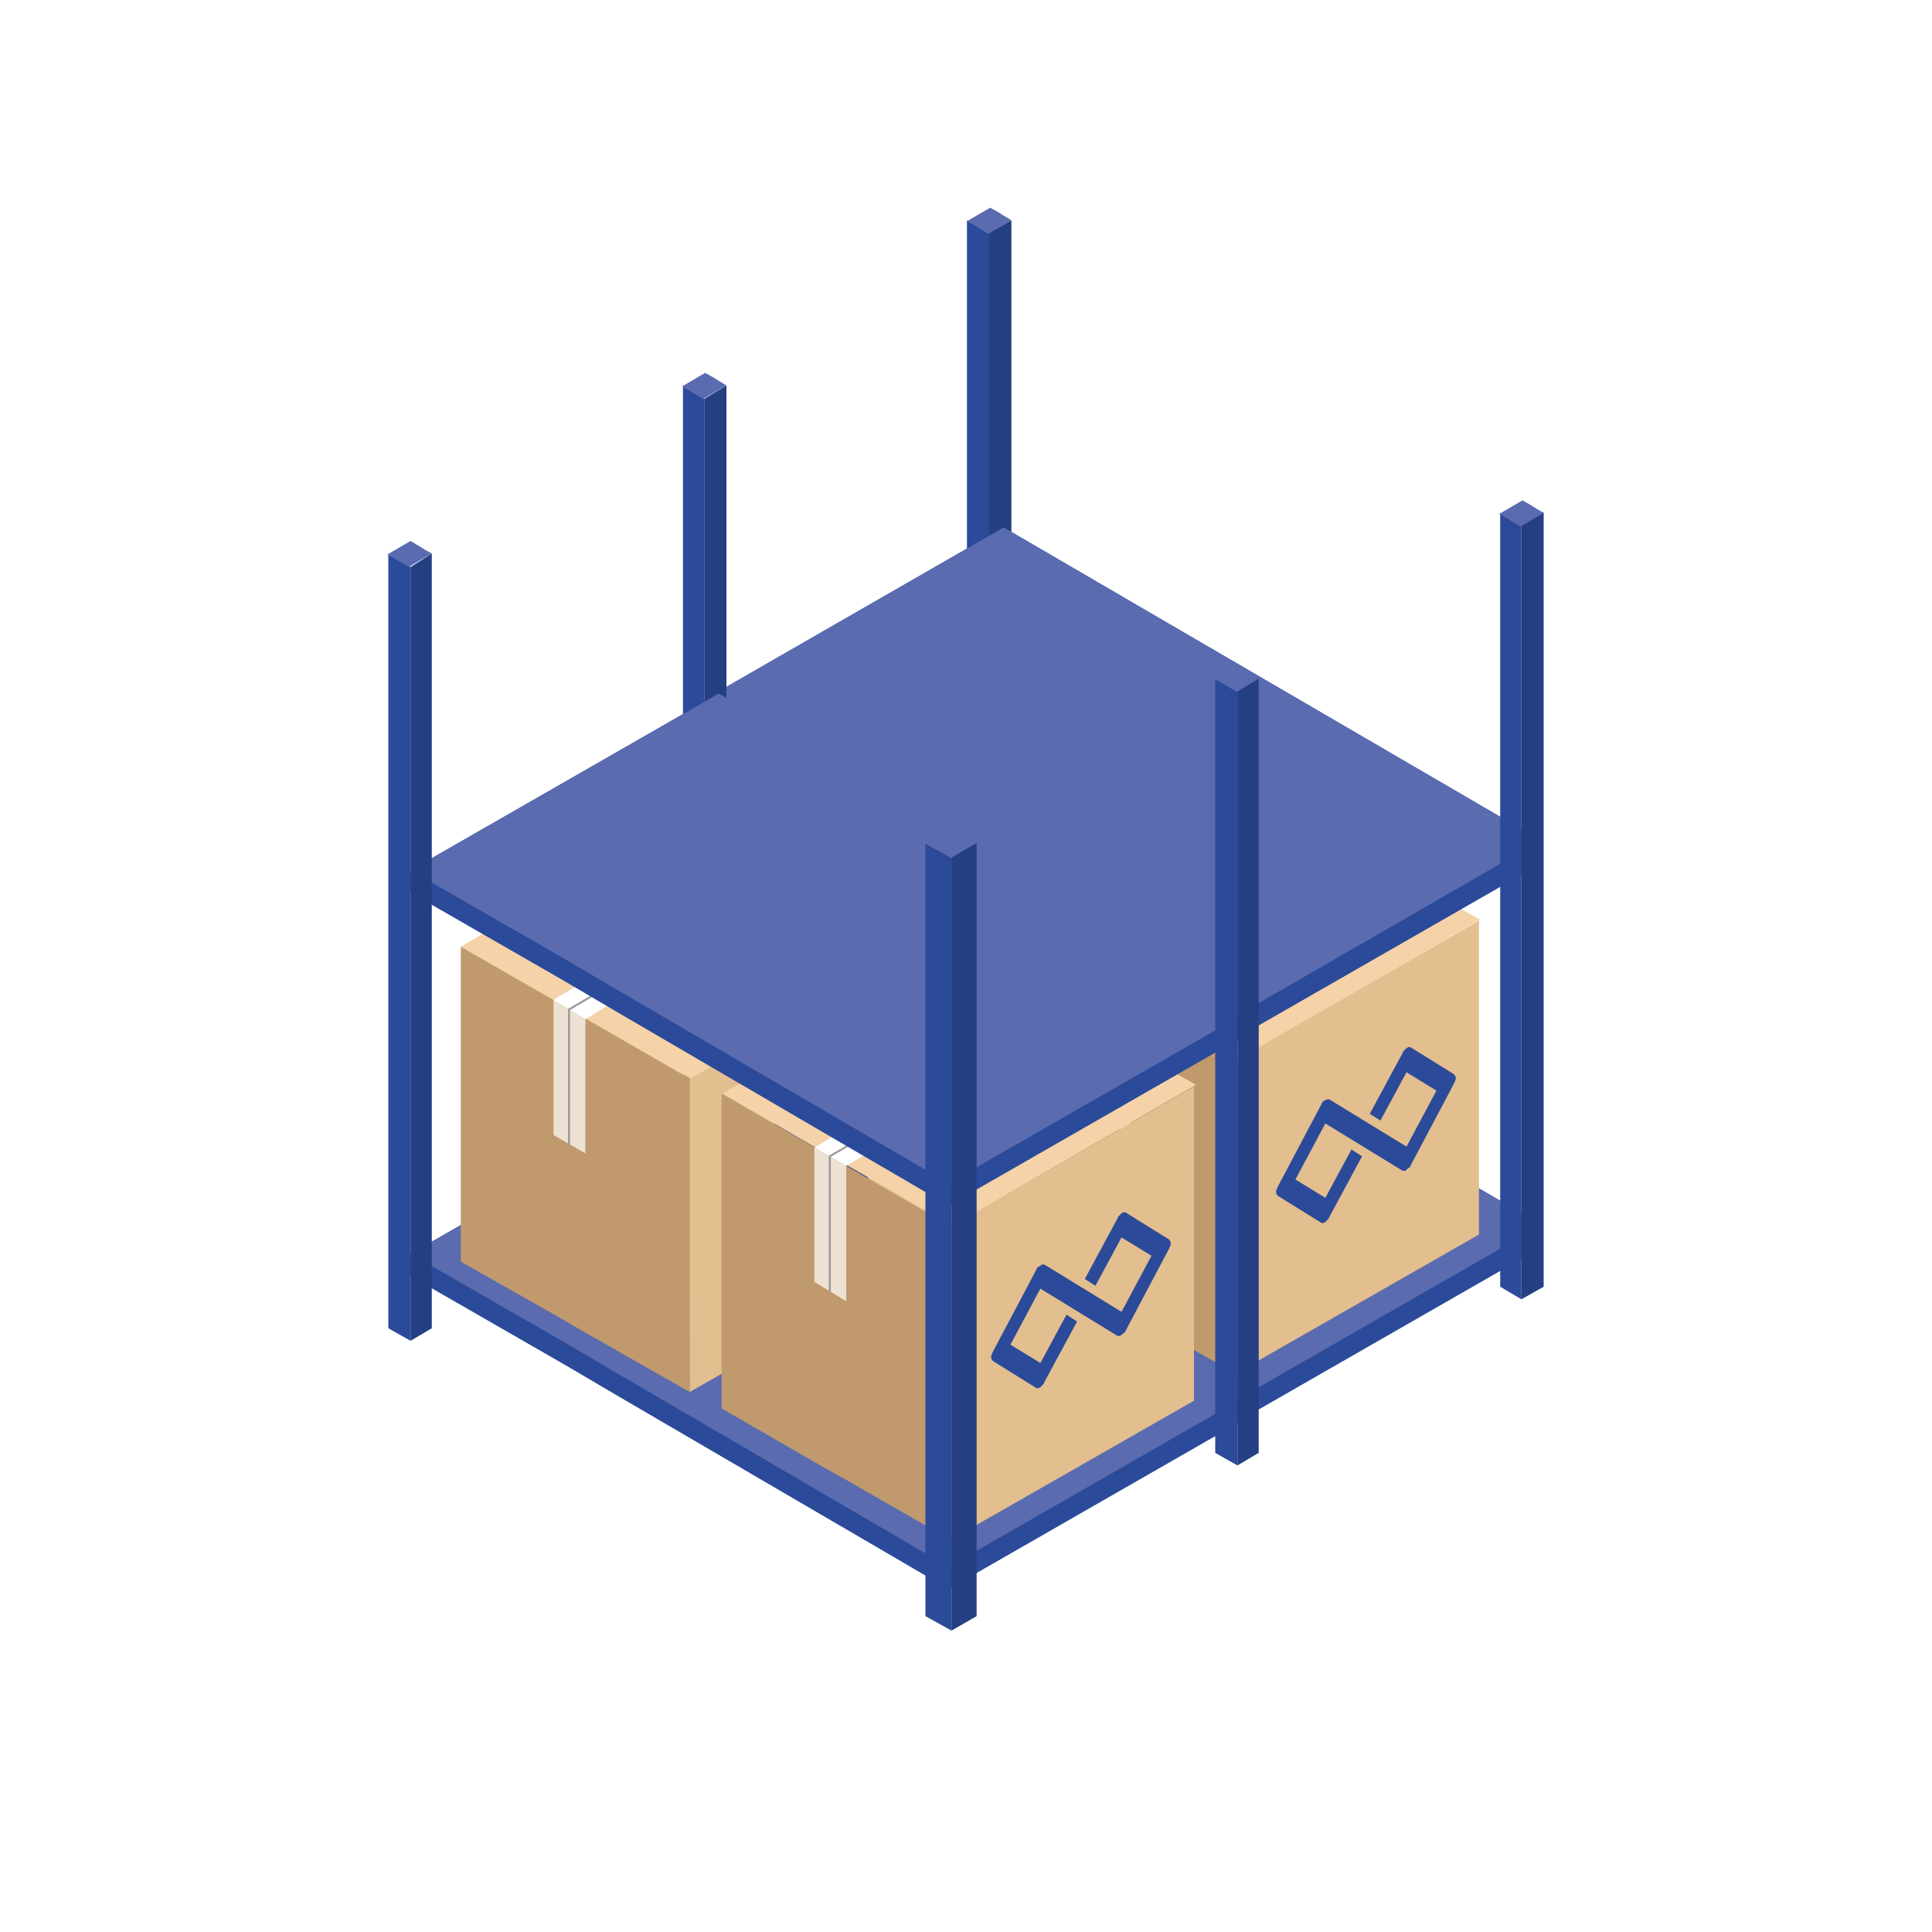 <?xml version="1.0" encoding="utf-8"?>
<!-- Generator: Adobe Illustrator 27.2.0, SVG Export Plug-In . SVG Version: 6.00 Build 0)  -->
<!DOCTYPE svg PUBLIC "-//W3C//DTD SVG 1.1//EN" "http://www.w3.org/Graphics/SVG/1.1/DTD/svg11.dtd">
<svg version="1.1" id="Calque_1" xmlns:x="http://ns.adobe.com/Extensibility/1.0/" xmlns:i="http://ns.adobe.com/AdobeIllustrator/10.0/" xmlns:graph="http://ns.adobe.com/Graphs/1.0/"
	 xmlns="http://www.w3.org/2000/svg" xmlns:xlink="http://www.w3.org/1999/xlink" x="0px" y="0px" viewBox="0 0 200 200"
	 style="enable-background:new 0 0 200 200;" xml:space="preserve">
<style type="text/css">
	.Ombre_x0020_portée{fill:none;}
	.Lueur_x0020_externe_x0020_5 pt{fill:none;}
	.Néon_x0020_bleu{fill:none;stroke:#8AACDA;stroke-width:7;stroke-linecap:round;stroke-linejoin:round;}
	.Ton_x0020_clair_x0020_chrome{fill:url(#SVGID_1_);stroke:#FFFFFF;stroke-width:0.363;stroke-miterlimit:1;}
	.Swing_GS{fill:#FFDD00;}
	.Alysse_GS{fill:#A6D0E4;}
	.ar-st0{fill:#2B4A99;}
	.ar-st1{fill:#253F83;}
	.ar-st2{fill:#5A6BAF;}
	.ar-st3{fill:#F5D2A7;}
	.ar-st4{fill:#C09A6C;}
	.ar-st5{fill:#E3BE8E;}
	.ar-st6{fill:#FFFFFF;}
	.ar-st7{opacity:0.7;fill:#FFFFFF;}
	.ar-st8{fill:none;stroke:#9B9A9B;stroke-width:0.206;stroke-miterlimit:10;}
	.ar-st9{fill-rule:evenodd;clip-rule:evenodd;fill:#2B4A99;}
</style>
<linearGradient id="SVGID_1_" gradientUnits="userSpaceOnUse" x1="0" y1="0" x2="6.123234e-17" y2="-1">
	<stop  offset="0" style="stop-color:#656565"/>
	<stop  offset="0.618" style="stop-color:#1B1B1B"/>
	<stop  offset="0.629" style="stop-color:#545454"/>
	<stop  offset="0.983" style="stop-color:#3E3E3E"/>
</linearGradient>
<g>
	<g>
		<g>
			<polygon class="ar-st0" points="102.4,104.2 100.1,103 100.1,22.8 102.4,24.1 			"/>
			<polygon class="ar-st1" points="102.4,104.2 104.7,103 104.7,22.8 102.4,24.1 			"/>
			<g>
				<path class="ar-st2" d="M103.7,22.2l-0.3-0.2l-0.9-0.5l-2.4,1.4l0.9,0.5l0.3,0.2l1,0.6l2.4-1.4l0,0L103.7,22.2z"/>
			</g>
		</g>
		<g>
			<path class="ar-st0" d="M103.9,94.4l-31.9,18.3v2.3l16,9.2l5.1,3l34.6,20.2l31.9-18.3v-2.3L103.9,94.4z"/>
		</g>
		<g>
			<path class="ar-st2" d="M103.9,94.4l-31.9,18.3l16,9.2l5.1,3l34.6,20.2l31.9-18.3L103.9,94.4z"/>
		</g>
		<g>
			<g>
				<g>
					<path class="ar-st3" d="M115.3,73.8l-3.1-1.8l-9.8-5.7L77.1,80.9l9.8,5.7l3.2,1.8l10.8,6.2L126.1,80l0,0L115.3,73.8z"/>
				</g>
				<polygon class="ar-st4" points="100.9,94.6 100.9,127 90,120.8 86.9,119 77.1,113.4 77.1,80.9 				"/>
				<g>
					<path class="ar-st5" d="M100.9,94.6l0,32.4l25.2-14.4V80L100.9,94.6z"/>
				</g>
			</g>
			<polygon class="ar-st6" points="86.7,86.4 111.5,71.6 114.9,73.5 90,88.3 			"/>
			<polygon class="ar-st7" points="90,102.3 86.7,100.4 86.7,86.4 90,88.3 			"/>
			<polyline class="ar-st8" points="88.4,101.3 88.4,87.4 113.4,72.7 			"/>
			<path class="ar-st9" d="M110.2,98.6c0.1,0,0.1-0.1,0.2-0.1c0.1,0,0.1,0,0.2,0l8,4.9l3.1-5.8l-3.1-1.9l-2.7,5l-1.1-0.7l3.4-6.3
				c0-0.1,0.1-0.2,0.2-0.3c0.1-0.1,0.1-0.1,0.2-0.2c0.1,0,0.1-0.1,0.2-0.1c0.1,0,0.1,0,0.2,0l4.5,2.8c0.1,0.1,0.2,0.2,0.2,0.4
				c0,0.2-0.1,0.4-0.2,0.6l-4.5,8.5c0,0.1-0.1,0.2-0.2,0.2c-0.1,0.1-0.1,0.1-0.2,0.2c-0.1,0-0.1,0.1-0.2,0.1c-0.1,0-0.1,0-0.2,0
				l-8-4.9l-3.1,5.8l3.1,1.9l2.7-5l1.1,0.7l-3.4,6.3c0,0.1-0.1,0.2-0.2,0.3c-0.1,0.1-0.1,0.1-0.2,0.2c-0.1,0-0.1,0.1-0.2,0.1
				c-0.1,0-0.1,0-0.2,0l-4.5-2.8c-0.1-0.1-0.2-0.2-0.2-0.4c0-0.2,0.1-0.4,0.2-0.6l4.5-8.5c0-0.1,0.1-0.2,0.2-0.3
				C110,98.7,110.1,98.7,110.2,98.6z"/>
		</g>
		<g>
			<g>
				<g>
					<path class="ar-st3" d="M142.3,89l-3.1-1.8l-9.8-5.7l-25.2,14.6l9.8,5.7l3.2,1.8l10.8,6.2l25.2-14.6l0,0L142.3,89z"/>
				</g>
				<polygon class="ar-st4" points="127.9,109.8 127.9,142.2 117,136 113.9,134.2 104.1,128.7 104.1,96.1 				"/>
				<g>
					<path class="ar-st5" d="M127.9,109.8l0,32.4l25.2-14.4V95.3L127.9,109.8z"/>
				</g>
			</g>
			<polygon class="ar-st6" points="113.7,101.6 138.5,86.8 141.9,88.7 117,103.6 			"/>
			<polygon class="ar-st7" points="117,117.5 113.7,115.6 113.7,101.6 117,103.6 			"/>
			<polyline class="ar-st8" points="115.4,116.6 115.4,102.6 140.4,87.9 			"/>
			<path class="ar-st9" d="M137.2,113.9c0.1,0,0.1-0.1,0.2-0.1c0.1,0,0.1,0,0.2,0l8,4.9l3.1-5.8l-3.1-1.9l-2.7,5l-1.1-0.7l3.4-6.3
				c0-0.1,0.1-0.2,0.2-0.3c0.1-0.1,0.1-0.1,0.2-0.2c0.1,0,0.1-0.1,0.2-0.1c0.1,0,0.1,0,0.2,0l4.5,2.8c0.1,0.1,0.2,0.2,0.2,0.4
				c0,0.2-0.1,0.4-0.2,0.6l-4.5,8.5c0,0.1-0.1,0.2-0.2,0.2c-0.1,0.1-0.1,0.1-0.2,0.2s-0.1,0.1-0.2,0.1c-0.1,0-0.1,0-0.2,0l-8-4.9
				l-3.1,5.8l3.1,1.9l2.7-5l1.1,0.7l-3.4,6.3c0,0.1-0.1,0.2-0.2,0.3c-0.1,0.1-0.1,0.1-0.2,0.2c-0.1,0-0.1,0.1-0.2,0.1
				c-0.1,0-0.1,0-0.2,0l-4.5-2.8c-0.1-0.1-0.2-0.2-0.2-0.4s0.1-0.4,0.2-0.6l4.5-8.5c0-0.1,0.1-0.2,0.2-0.3
				C137,114,137.1,113.9,137.2,113.9z"/>
		</g>
		<g>
			<path class="ar-st0" d="M103.9,54.6L71.9,73v2.3l16,9.2l5.1,3l34.6,20.2l31.9-18.3V87L103.9,54.6z"/>
		</g>
		<g>
			<path class="ar-st2" d="M103.9,54.6L71.9,73l16,9.2l5.1,3l34.6,20.2L159.5,87L103.9,54.6z"/>
		</g>
		<g>
			<polygon class="ar-st0" points="157.5,134.5 155.3,133.2 155.3,53.1 157.5,54.4 			"/>
			<polygon class="ar-st1" points="157.5,134.5 159.8,133.2 159.8,53 157.5,54.4 			"/>
			<g>
				<path class="ar-st2" d="M158.8,52.5l-0.3-0.2l-0.9-0.5l-2.4,1.4l0.9,0.5l0.3,0.2l1,0.6l2.4-1.4l0,0L158.8,52.5z"/>
			</g>
		</g>
	</g>
	<g>
		<g>
			<polygon class="ar-st0" points="72.9,121.4 70.7,120.1 70.7,40 72.9,41.3 			"/>
			<polygon class="ar-st1" points="72.9,121.4 75.2,120.1 75.2,39.9 72.9,41.3 			"/>
			<g>
				<path class="ar-st2" d="M74.2,39.3l-0.3-0.2L73,38.6L70.6,40l0.9,0.5l0.3,0.2l1,0.6l2.4-1.4l0,0L74.2,39.3z"/>
			</g>
		</g>
		<g>
			<path class="ar-st0" d="M74.4,111.5l-31.9,18.3v2.3l16,9.2l5.1,3l34.6,20.2l31.9-18.3v-2.3L74.4,111.5z"/>
		</g>
		<g>
			<path class="ar-st2" d="M74.4,111.5l-31.9,18.3l16,9.2l5.1,3l34.6,20.2l31.9-18.3L74.4,111.5z"/>
		</g>
		<g>
			<g>
				<g>
					<path class="ar-st3" d="M85.8,90.9l-3.1-1.8l-9.8-5.7L47.7,98l9.8,5.7l3.2,1.8l10.8,6.2l25.2-14.6l0,0L85.8,90.9z"/>
				</g>
				<polygon class="ar-st4" points="71.5,111.7 71.4,144.1 60.5,137.9 57.4,136.1 47.7,130.6 47.7,98 				"/>
				<g>
					<path class="ar-st5" d="M71.4,111.7l0,32.4l25.2-14.4V97.2L71.4,111.7z"/>
				</g>
			</g>
			<polygon class="ar-st6" points="57.3,103.5 82,88.7 85.4,90.6 60.6,105.5 			"/>
			<polygon class="ar-st7" points="60.6,119.4 57.3,117.5 57.3,103.5 60.6,105.5 			"/>
			<polyline class="ar-st8" points="58.9,118.5 58.9,104.5 83.9,89.8 			"/>
			<path class="ar-st9" d="M80.7,115.8c0.1,0,0.1-0.1,0.2-0.1c0.1,0,0.1,0,0.2,0l8,4.9l3.1-5.8l-3.1-1.9l-2.7,5l-1.1-0.7l3.4-6.3
				c0-0.1,0.1-0.2,0.2-0.3c0.1-0.1,0.1-0.1,0.2-0.2c0.1,0,0.1-0.1,0.2-0.1c0.1,0,0.1,0,0.2,0l4.5,2.8c0.1,0.1,0.2,0.2,0.2,0.4
				c0,0.2-0.1,0.4-0.2,0.6l-4.5,8.5c0,0.1-0.1,0.2-0.2,0.2c-0.1,0.1-0.1,0.1-0.2,0.2c-0.1,0-0.1,0.1-0.2,0.1c-0.1,0-0.1,0-0.2,0
				l-8-4.9l-3.1,5.8l3.1,1.9l2.7-5l1.1,0.7l-3.4,6.3c0,0.1-0.1,0.2-0.2,0.3c-0.1,0.1-0.1,0.1-0.2,0.2c-0.1,0-0.1,0.1-0.2,0.1
				c-0.1,0-0.1,0-0.2,0l-4.5-2.8c-0.1-0.1-0.2-0.2-0.2-0.4s0.1-0.4,0.2-0.6l4.5-8.5c0-0.1,0.1-0.2,0.2-0.3
				C80.6,115.9,80.7,115.8,80.7,115.8z"/>
		</g>
		<g>
			<g>
				<g>
					<path class="ar-st3" d="M112.9,106.1l-3.1-1.8l-9.8-5.7l-25.2,14.6l9.8,5.7l3.2,1.8l10.8,6.2l25.2-14.6l0,0L112.9,106.1z"/>
				</g>
				<polygon class="ar-st4" points="98.5,127 98.4,159.4 87.6,153.2 84.4,151.4 74.7,145.8 74.7,113.2 				"/>
				<g>
					<path class="ar-st5" d="M98.4,127l0,32.4l25.2-14.4v-32.5L98.4,127z"/>
				</g>
			</g>
			<polygon class="ar-st6" points="84.3,118.8 109,103.9 112.4,105.9 87.6,120.7 			"/>
			<polygon class="ar-st7" points="87.6,134.7 84.3,132.7 84.3,118.8 87.6,120.7 			"/>
			<polyline class="ar-st8" points="85.9,133.7 85.9,119.7 110.9,105 			"/>
			<path class="ar-st9" d="M107.7,131c0.1,0,0.1-0.1,0.2-0.1c0.1,0,0.1,0,0.2,0l8,4.9l3.1-5.8l-3.1-1.9l-2.7,5l-1.1-0.7l3.4-6.3
				c0-0.1,0.1-0.2,0.2-0.3c0.1-0.1,0.1-0.1,0.2-0.2c0.1,0,0.1-0.1,0.2-0.1c0.1,0,0.1,0,0.2,0l4.5,2.8c0.1,0.1,0.2,0.2,0.2,0.4
				c0,0.2-0.1,0.4-0.2,0.6l-4.5,8.5c0,0.1-0.1,0.2-0.2,0.2c-0.1,0.1-0.1,0.1-0.2,0.2c-0.1,0-0.1,0.1-0.2,0.1c-0.1,0-0.1,0-0.2,0
				l-8-4.9l-3.1,5.8l3.1,1.9l2.7-5l1.1,0.7l-3.4,6.3c0,0.1-0.1,0.2-0.2,0.3c-0.1,0.1-0.1,0.1-0.2,0.2c-0.1,0-0.1,0.1-0.2,0.1
				c-0.1,0-0.1,0-0.2,0l-4.5-2.8c-0.1-0.1-0.2-0.2-0.2-0.4s0.1-0.4,0.2-0.6l4.5-8.5c0-0.1,0.1-0.2,0.2-0.3
				C107.6,131.1,107.7,131.1,107.7,131z"/>
		</g>
		<g>
			<path class="ar-st0" d="M74.4,71.8L42.5,90.1v2.3l16,9.2l5.1,3l34.6,20.2l31.9-18.3v-2.3L74.4,71.8z"/>
		</g>
		<g>
			<path class="ar-st2" d="M74.4,71.8L42.5,90.1l16,9.2l5.1,3l34.6,20.2l31.9-18.3L74.4,71.8z"/>
		</g>
		<g>
			<polygon class="ar-st0" points="98.5,168.8 95.8,167.3 95.8,87.3 98.5,88.8 			"/>
			<polygon class="ar-st1" points="98.5,168.8 101.1,167.3 101.1,87.2 98.5,88.8 			"/>
			<g>
				<path class="ar-st2" d="M100,86.5l-0.4-0.2l-1.1-0.6l-2.8,1.6l1.1,0.6l0.4,0.2l1.2,0.7l2.8-1.6l0,0L100,86.5z"/>
			</g>
		</g>
		<g>
			<polygon class="ar-st0" points="128.1,151.7 125.8,150.4 125.8,70.3 128.1,71.6 			"/>
			<polygon class="ar-st1" points="128.1,151.7 130.3,150.4 130.3,70.2 128.1,71.6 			"/>
			<g>
				<path class="ar-st2" d="M129.4,69.6l-0.3-0.2l-0.9-0.5l-2.4,1.4l0.9,0.5L127,71l1,0.6l2.4-1.4l0,0L129.4,69.6z"/>
			</g>
		</g>
		<g>
			<polygon class="ar-st0" points="42.5,138.8 40.2,137.5 40.2,57.4 42.5,58.7 			"/>
			<polygon class="ar-st1" points="42.5,138.8 44.7,137.5 44.7,57.3 42.5,58.7 			"/>
			<g>
				<path class="ar-st2" d="M43.8,56.8l-0.3-0.2L42.5,56l-2.4,1.4l0.9,0.5l0.3,0.2l1,0.6l2.4-1.4l0,0L43.8,56.8z"/>
			</g>
		</g>
	</g>
</g>
</svg>
